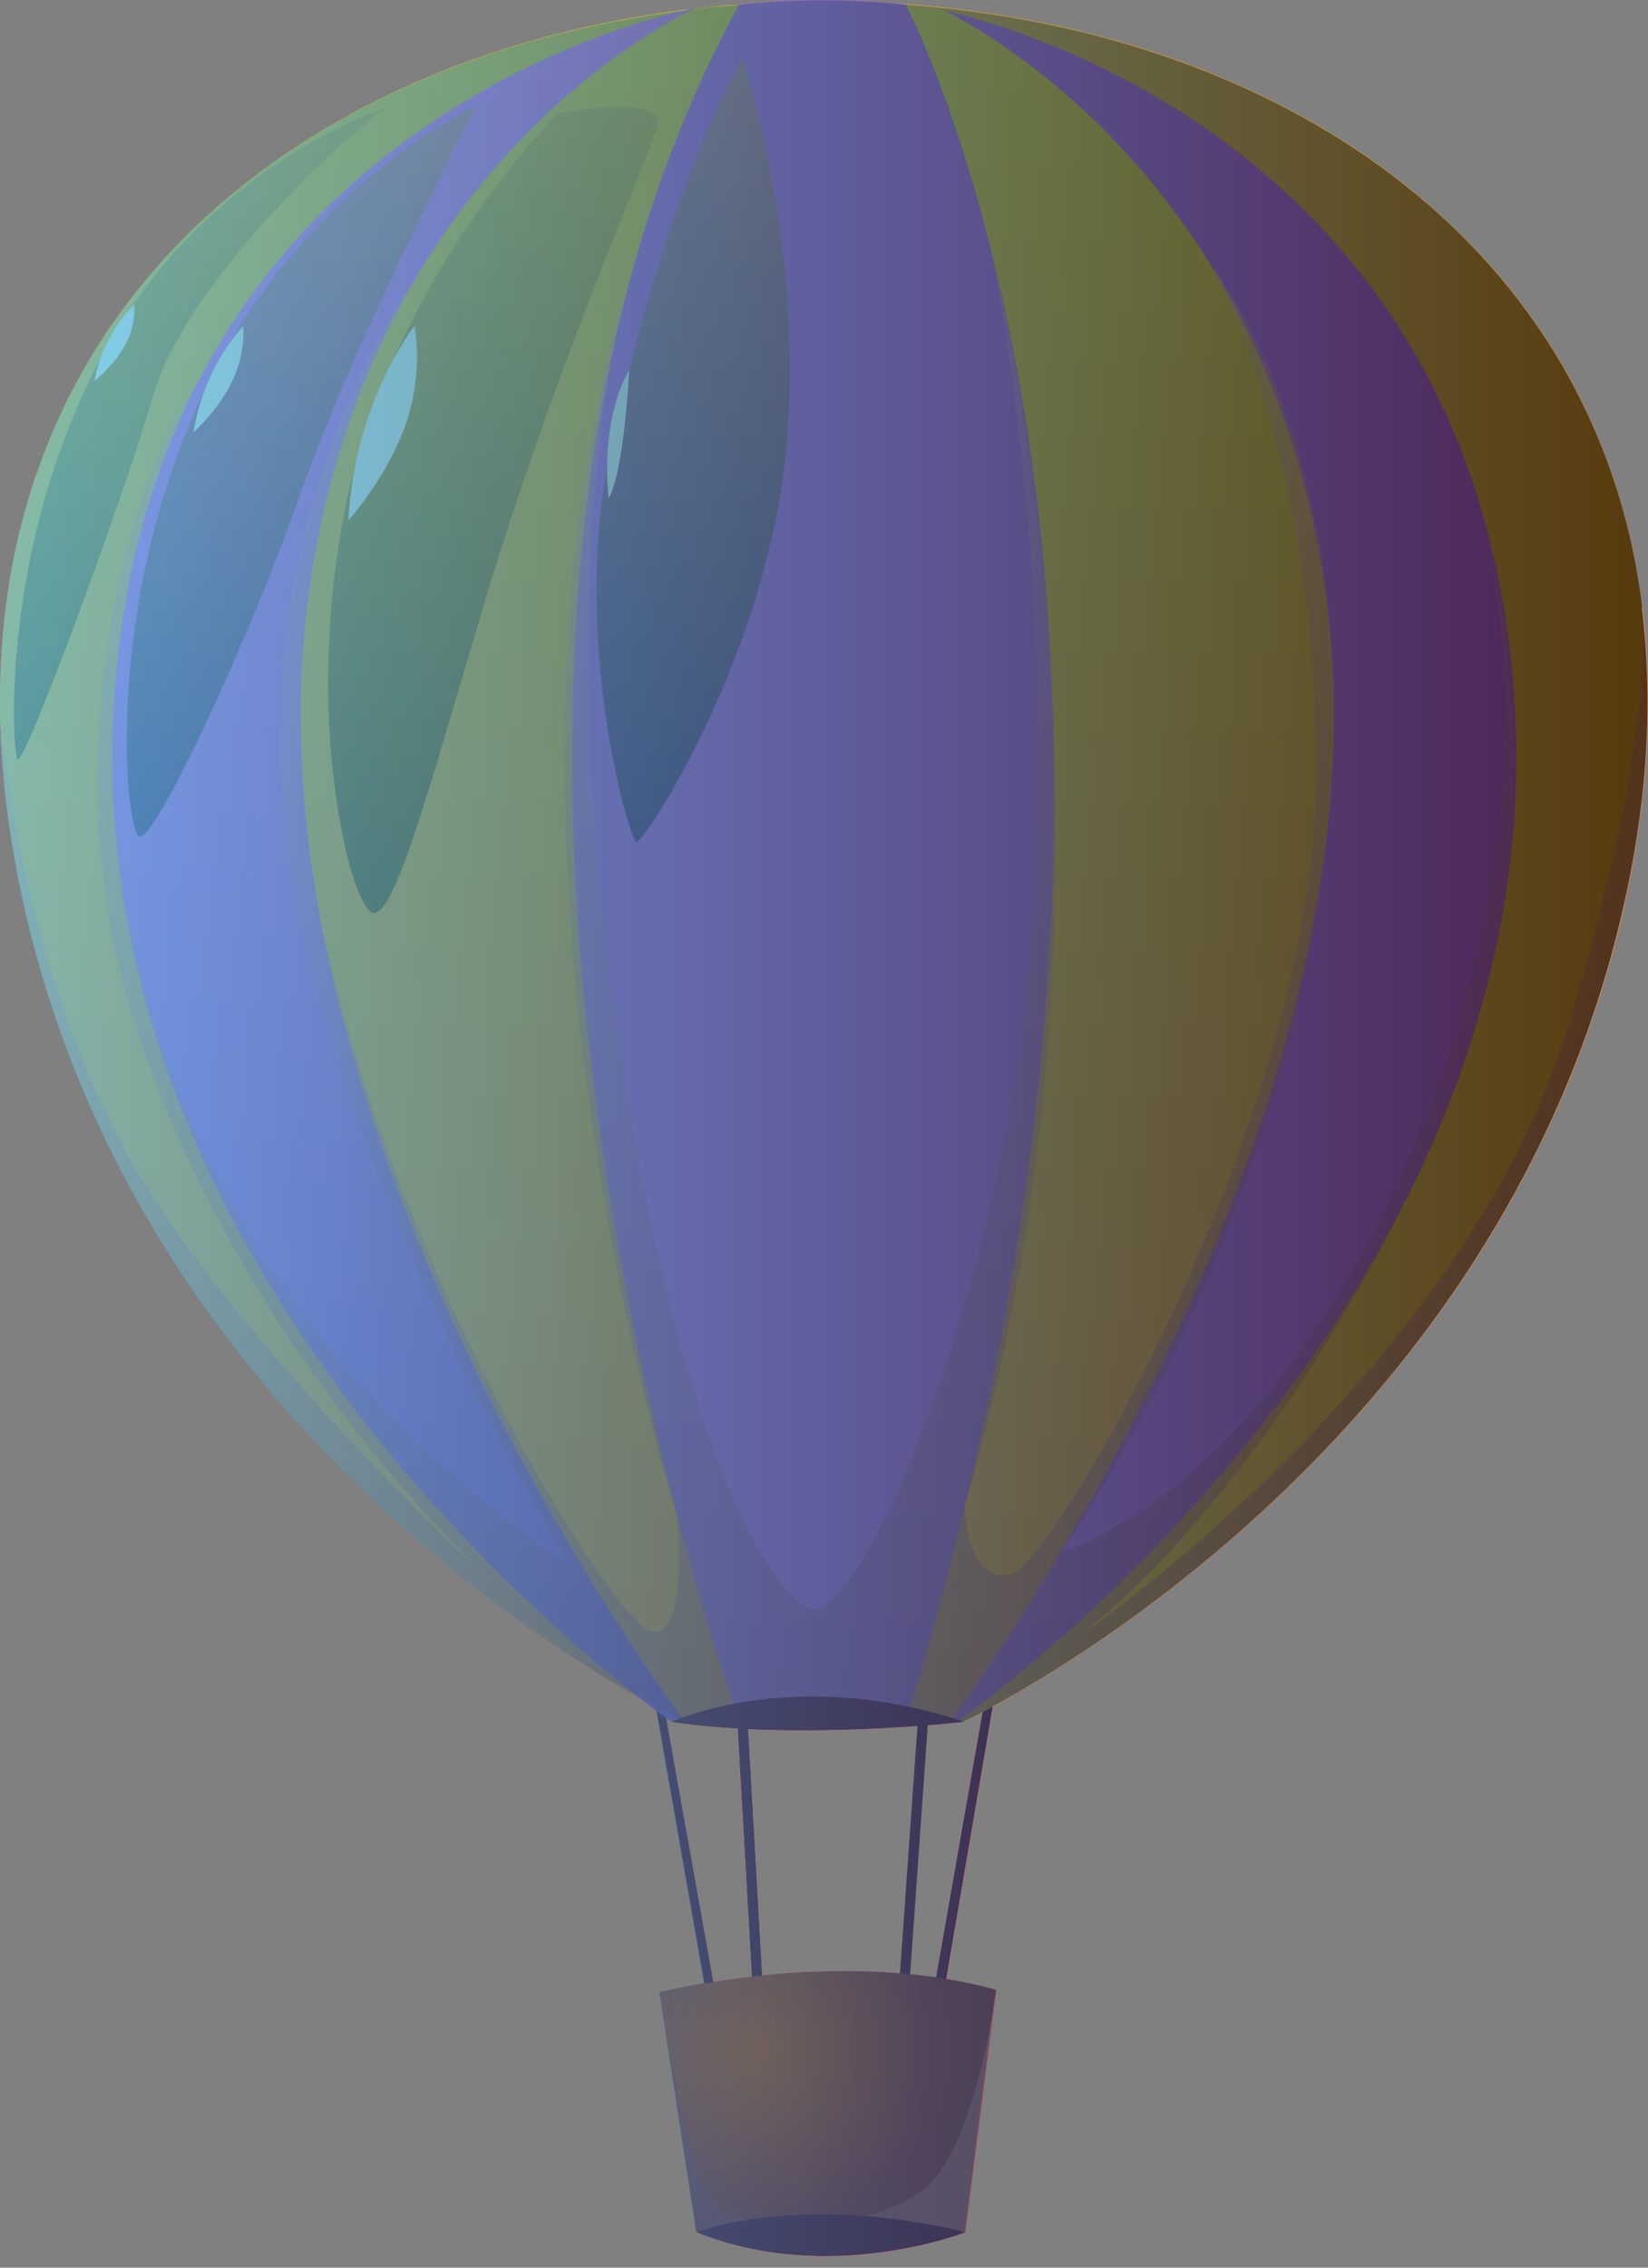 <svg width="32" height="44" viewBox="0 0 32 44" fill="none" xmlns="http://www.w3.org/2000/svg">
<rect x="0" y="0" width="32" height="44" fill="#808080" stroke="none"/>
<path fill-rule="evenodd" clip-rule="evenodd" d="M13.746 38.863L12.622 32.457H12.775L13.925 38.888L13.746 38.863Z" fill="#79023E"/>
<path fill-rule="evenodd" clip-rule="evenodd" d="M18.102 38.801L19.216 32.457H19.385L18.296 38.827L18.102 38.801Z" fill="#79023E"/>
<path fill-rule="evenodd" clip-rule="evenodd" d="M17.458 38.551L17.908 32.206H18.102L17.652 38.576L17.458 38.551Z" fill="#79023E"/>
<path fill-rule="evenodd" clip-rule="evenodd" d="M14.615 38.551L14.252 32.206H14.447L14.81 38.576L14.615 38.551Z" fill="#79023E"/>
<path fill-rule="evenodd" clip-rule="evenodd" d="M16.006 0.025V33.408H13.297C13.297 33.408 2.909 28.567 0.455 17.514C0.184 16.277 0.035 15.106 0.005 13.997C-0.22 4.836 7.53 0.025 16.006 0.025Z" fill="url(#paint0_linear_30_1770)"/>
<path fill-rule="evenodd" clip-rule="evenodd" d="M31.553 17.514C29.094 28.567 18.711 33.408 18.711 33.408H16.006V0.025C23.506 0.025 30.438 3.793 31.773 11.006V11.027C31.819 11.277 31.859 11.527 31.89 11.788C32.105 13.511 32.013 15.423 31.553 17.509V17.514Z" fill="url(#paint1_linear_30_1770)"/>
<path fill-rule="evenodd" clip-rule="evenodd" d="M13.481 0.163C13.481 0.163 2.842 2.075 2.203 13.767C1.569 25.463 13.036 33.408 13.036 33.408L13.982 33.188L13.481 0.163Z" fill="url(#paint2_linear_30_1770)"/>
<path fill-rule="evenodd" clip-rule="evenodd" d="M18.138 0.163C18.138 0.163 28.781 2.075 29.415 13.772C30.049 25.469 18.582 33.413 18.582 33.413L17.637 33.193L18.138 0.163Z" fill="url(#paint3_linear_30_1770)"/>
<path fill-rule="evenodd" clip-rule="evenodd" d="M14.575 0.076L13.486 0.163C13.486 0.163 7.008 3.057 5.955 11.829C4.733 22.023 13.296 33.413 13.296 33.413H14.36L14.575 0.076Z" fill="url(#paint4_linear_30_1770)"/>
<path fill-rule="evenodd" clip-rule="evenodd" d="M17.162 0.076L18.25 0.163C18.25 0.163 24.728 3.057 25.781 11.829C27.003 22.023 18.44 33.413 18.44 33.413H17.376L17.162 0.076Z" fill="url(#paint5_linear_30_1770)"/>
<path fill-rule="evenodd" clip-rule="evenodd" d="M14.355 33.408C14.355 33.408 7.055 13.373 14.355 0.086C14.355 0.086 15.858 -0.108 17.586 0.086C17.586 0.086 24.068 12.284 17.586 33.408H14.355Z" fill="url(#paint6_linear_30_1770)"/>
<path style="mix-blend-mode:multiply" opacity="0.39" fill-rule="evenodd" clip-rule="evenodd" d="M31.552 17.514C29.093 28.567 18.71 33.408 18.71 33.408H13.292C13.292 33.408 2.909 28.567 0.455 17.514C0.184 16.277 0.036 15.106 0.005 13.997C0.02 14.14 0.439 18.731 2.464 22.386C4.453 25.98 9.35 30.514 9.682 30.821C9.37 30.479 4.78 26.43 2.622 19.891C0.91 14.687 2.592 8.931 3.87 7.351C3.767 7.54 1.278 11.921 2.561 18.102C3.875 24.436 7.873 28.173 11.104 30.417C11.104 30.417 6.595 23.291 5.603 16.568C4.698 10.444 7.627 6.042 8.087 5.347C7.632 6.088 4.862 10.945 6.14 17.427C7.525 24.472 11.855 31.389 12.617 31.644C13.384 31.9 13.148 29.425 13.148 29.425C13.148 29.425 8.916 16.139 12.223 5.316C12.049 5.945 10.792 10.822 11.84 18.93C12.959 27.585 14.917 31.015 15.786 31.225C15.781 31.225 15.791 31.225 15.786 31.225C16.64 31.419 19.477 25.336 20.035 18.23C20.566 11.405 19.329 5.275 19.227 4.795C19.401 5.47 22.304 17.033 18.726 29.252C18.726 29.252 18.782 30.765 19.631 30.545C20.474 30.32 25.372 21.839 25.541 15.479C25.704 9.314 23.664 5.418 23.542 5.188C23.726 5.413 26.675 9.242 25.699 16.747C24.707 24.364 20.72 29.947 20.597 30.121C20.689 30.095 22.177 29.61 23.894 27.861C25.663 26.051 28.066 22.233 28.915 17.258C29.569 13.44 28.991 10.72 28.69 9.662C29.175 11.267 30.407 16.599 27.718 22.396C24.789 28.73 21.435 31.389 20.863 31.813C21.706 31.23 28.485 26.363 30.448 19.922C31.844 15.341 31.962 12.908 31.89 11.799C32.105 13.521 32.013 15.433 31.552 17.519V17.514Z" fill="url(#paint7_linear_30_1770)"/>
<path style="mix-blend-mode:screen" opacity="0.5" fill-rule="evenodd" clip-rule="evenodd" d="M10.838 2.198C10.838 2.198 7.74 5.255 6.774 9.539C5.813 13.823 6.825 17.703 7.259 17.718C7.694 17.734 8.435 14.932 9.412 11.681C10.771 7.157 12.54 3.174 12.76 2.474C12.985 1.773 10.828 2.203 10.828 2.203L10.838 2.198Z" fill="url(#paint8_linear_30_1770)"/>
<path style="mix-blend-mode:screen" opacity="0.5" fill-rule="evenodd" clip-rule="evenodd" d="M14.411 1.129C14.411 1.129 12.841 3.829 11.804 9.012C11.114 12.463 12.218 16.318 12.361 16.338C12.504 16.359 14.881 12.744 15.265 8.731C15.643 4.718 14.416 1.134 14.416 1.134L14.411 1.129Z" fill="url(#paint9_linear_30_1770)"/>
<path style="mix-blend-mode:screen" opacity="0.5" fill-rule="evenodd" clip-rule="evenodd" d="M9.238 2.07C9.238 2.07 5.823 3.583 3.921 7.683C2.019 11.783 2.428 15.944 2.684 16.221C2.939 16.497 4.851 12.402 5.848 9.539C6.845 6.681 9.238 2.07 9.238 2.07Z" fill="url(#paint10_linear_30_1770)"/>
<path style="mix-blend-mode:screen" opacity="0.5" fill-rule="evenodd" clip-rule="evenodd" d="M7.55 2.07C7.55 2.07 3.987 3.179 1.998 6.87C0.01 10.561 0.23 14.493 0.337 14.728C0.444 14.963 2.407 9.646 2.985 7.642C3.563 5.638 6.461 2.78 7.55 2.07Z" fill="url(#paint11_linear_30_1770)"/>
<path fill-rule="evenodd" clip-rule="evenodd" d="M11.819 9.672C11.819 9.672 11.625 8.215 12.218 7.177C12.218 7.177 12.126 9.115 11.819 9.672Z" fill="#FFFBF4"/>
<path fill-rule="evenodd" clip-rule="evenodd" d="M8.046 6.328C8.046 6.328 6.881 7.796 6.763 10.101C6.763 10.101 7.53 9.247 7.883 8.215C8.236 7.182 8.046 6.328 8.046 6.328Z" fill="#FFFBF4"/>
<path fill-rule="evenodd" clip-rule="evenodd" d="M4.723 6.328C4.723 6.328 3.966 7.085 3.757 8.389C3.757 8.389 4.248 7.954 4.513 7.387C4.779 6.824 4.723 6.328 4.723 6.328Z" fill="#FFFBF4"/>
<path fill-rule="evenodd" clip-rule="evenodd" d="M2.607 5.914C2.607 5.914 2.004 6.451 1.835 7.392C1.835 7.392 2.223 7.085 2.438 6.681C2.653 6.277 2.607 5.914 2.607 5.914Z" fill="#FFFBF4"/>
<path fill-rule="evenodd" clip-rule="evenodd" d="M13.527 43.31L12.811 38.658C12.811 38.658 16.323 37.764 19.345 38.612L18.746 43.31C18.746 43.31 17.479 43.596 16.078 43.596C14.375 43.596 13.527 43.31 13.527 43.31Z" fill="url(#paint12_radial_30_1770)"/>
<path style="mix-blend-mode:multiply" opacity="0.39" fill-rule="evenodd" clip-rule="evenodd" d="M12.924 39.394C12.924 39.394 13.384 42.262 13.926 42.814C14.467 43.372 17.208 43.31 18.102 42.324C18.997 41.337 19.339 38.612 19.339 38.612L18.741 43.31C18.741 43.31 15.674 44.149 13.522 43.31L12.918 39.394H12.924Z" fill="url(#paint13_linear_30_1770)"/>
<path fill-rule="evenodd" clip-rule="evenodd" d="M13.527 43.31C13.527 43.31 15.51 42.533 18.746 43.31C18.746 43.31 16.103 44.348 13.527 43.31Z" fill="#79023E"/>
<path fill-rule="evenodd" clip-rule="evenodd" d="M13.041 33.408C13.041 33.408 15.428 32.304 18.716 33.408C18.716 33.408 15.515 33.776 13.041 33.408Z" fill="#79023E"/>
<path style="mix-blend-mode:screen" opacity="0.66" fill-rule="evenodd" clip-rule="evenodd" d="M31.89 11.788C31.859 11.533 31.818 11.277 31.772 11.027V11.011C30.53 4.309 24.456 0.582 17.586 0.091C15.858 -0.103 14.355 0.091 14.355 0.091C14.304 0.091 14.252 0.102 14.196 0.107L13.481 0.163C13.481 0.163 13.419 0.173 13.312 0.199C5.96 1.109 -0.195 5.817 0.005 13.992C0.03 15.101 0.179 16.277 0.449 17.509C2.469 26.619 9.871 31.506 12.417 32.943C12.54 33.04 12.658 33.127 12.744 33.193L13.67 38.479C13.128 38.571 12.801 38.653 12.801 38.653L13.516 43.305C16.093 44.343 18.736 43.305 18.736 43.305L19.334 38.607C19.012 38.515 18.685 38.449 18.358 38.397L19.262 33.117C21.445 31.936 29.431 27.023 31.542 17.509C32.007 15.423 32.094 13.511 31.88 11.788H31.89ZM14.794 38.331L14.524 33.541C15.776 33.602 17.013 33.541 17.816 33.485L17.478 38.29C16.507 38.208 15.572 38.249 14.794 38.331ZM12.934 33.331C13 33.377 13.041 33.408 13.041 33.408C13.455 33.469 13.895 33.51 14.329 33.536L14.605 38.356C14.324 38.387 14.074 38.423 13.849 38.459L12.934 33.336V33.331ZM18.179 38.367C18.01 38.341 17.841 38.321 17.673 38.305L18.015 33.469C18.445 33.433 18.715 33.403 18.715 33.403C18.715 33.403 18.854 33.336 19.089 33.214L18.184 38.362L18.179 38.367Z" fill="url(#paint14_linear_30_1770)"/>
<defs>
<linearGradient id="paint0_linear_30_1770" x1="8.005" y1="33.408" x2="8.005" y2="0.025" gradientUnits="userSpaceOnUse">
<stop stop-color="#FF8631"/>
<stop offset="1" stop-color="#FFCC1B"/>
</linearGradient>
<linearGradient id="paint1_linear_30_1770" x1="24.002" y1="-0.001" x2="24.002" y2="-0.001" gradientUnits="userSpaceOnUse">
<stop stop-color="#FF8631"/>
<stop offset="1" stop-color="#FFCC1B"/>
</linearGradient>
<linearGradient id="paint2_linear_30_1770" x1="8.082" y1="33.408" x2="8.082" y2="0.163" gradientUnits="userSpaceOnUse">
<stop stop-color="#AB4AD4"/>
<stop offset="1" stop-color="#FF6FF4"/>
</linearGradient>
<linearGradient id="paint3_linear_30_1770" x1="23.531" y1="-0.001" x2="23.531" y2="-0.001" gradientUnits="userSpaceOnUse">
<stop stop-color="#AB4AD4"/>
<stop offset="1" stop-color="#FF6FF4"/>
</linearGradient>
<linearGradient id="paint4_linear_30_1770" x1="10.204" y1="33.408" x2="10.204" y2="0.076" gradientUnits="userSpaceOnUse">
<stop stop-color="#FF8631"/>
<stop offset="1" stop-color="#FFCC1B"/>
</linearGradient>
<linearGradient id="paint5_linear_30_1770" x1="21.533" y1="33.408" x2="21.533" y2="0.076" gradientUnits="userSpaceOnUse">
<stop stop-color="#FF8631"/>
<stop offset="1" stop-color="#FFCC1B"/>
</linearGradient>
<linearGradient id="paint6_linear_30_1770" x1="15.786" y1="-0.001" x2="15.786" y2="-0.001" gradientUnits="userSpaceOnUse">
<stop stop-color="#AB4AD4"/>
<stop offset="1" stop-color="#FF6FF4"/>
</linearGradient>
<linearGradient id="paint7_linear_30_1770" x1="16.006" y1="33.408" x2="16.006" y2="4.79" gradientUnits="userSpaceOnUse">
<stop stop-color="#9F2F70"/>
<stop offset="1" stop-color="#FFA2A8"/>
</linearGradient>
<linearGradient id="paint8_linear_30_1770" x1="9.58" y1="17.718" x2="9.58" y2="2.07" gradientUnits="userSpaceOnUse">
<stop/>
<stop offset="1" stop-color="#D99022"/>
</linearGradient>
<linearGradient id="paint9_linear_30_1770" x1="13.455" y1="16.338" x2="13.455" y2="1.129" gradientUnits="userSpaceOnUse">
<stop/>
<stop offset="1" stop-color="#D99022"/>
</linearGradient>
<linearGradient id="paint10_linear_30_1770" x1="5.848" y1="16.236" x2="5.848" y2="2.07" gradientUnits="userSpaceOnUse">
<stop/>
<stop offset="1" stop-color="#D99022"/>
</linearGradient>
<linearGradient id="paint11_linear_30_1770" x1="3.91" y1="14.733" x2="3.91" y2="2.07" gradientUnits="userSpaceOnUse">
<stop/>
<stop offset="1" stop-color="#D99022"/>
</linearGradient>
<radialGradient id="paint12_radial_30_1770" cx="0" cy="0" r="1" gradientUnits="userSpaceOnUse" gradientTransform="translate(14.626 39.752) scale(3.829 3.829)">
<stop stop-color="#FF5713"/>
<stop offset="0.99" stop-color="#AE2544"/>
</radialGradient>
<linearGradient id="paint13_linear_30_1770" x1="12.924" y1="41.148" x2="19.339" y2="41.148" gradientUnits="userSpaceOnUse">
<stop stop-color="#9F2F70"/>
<stop offset="1" stop-color="#FFA2A8"/>
</linearGradient>
<linearGradient id="paint14_linear_30_1770" x1="0.005" y1="21.885" x2="32.002" y2="21.885" gradientUnits="userSpaceOnUse">
<stop stop-color="#46BEED"/>
<stop offset="1"/>
</linearGradient>
</defs>
</svg>
